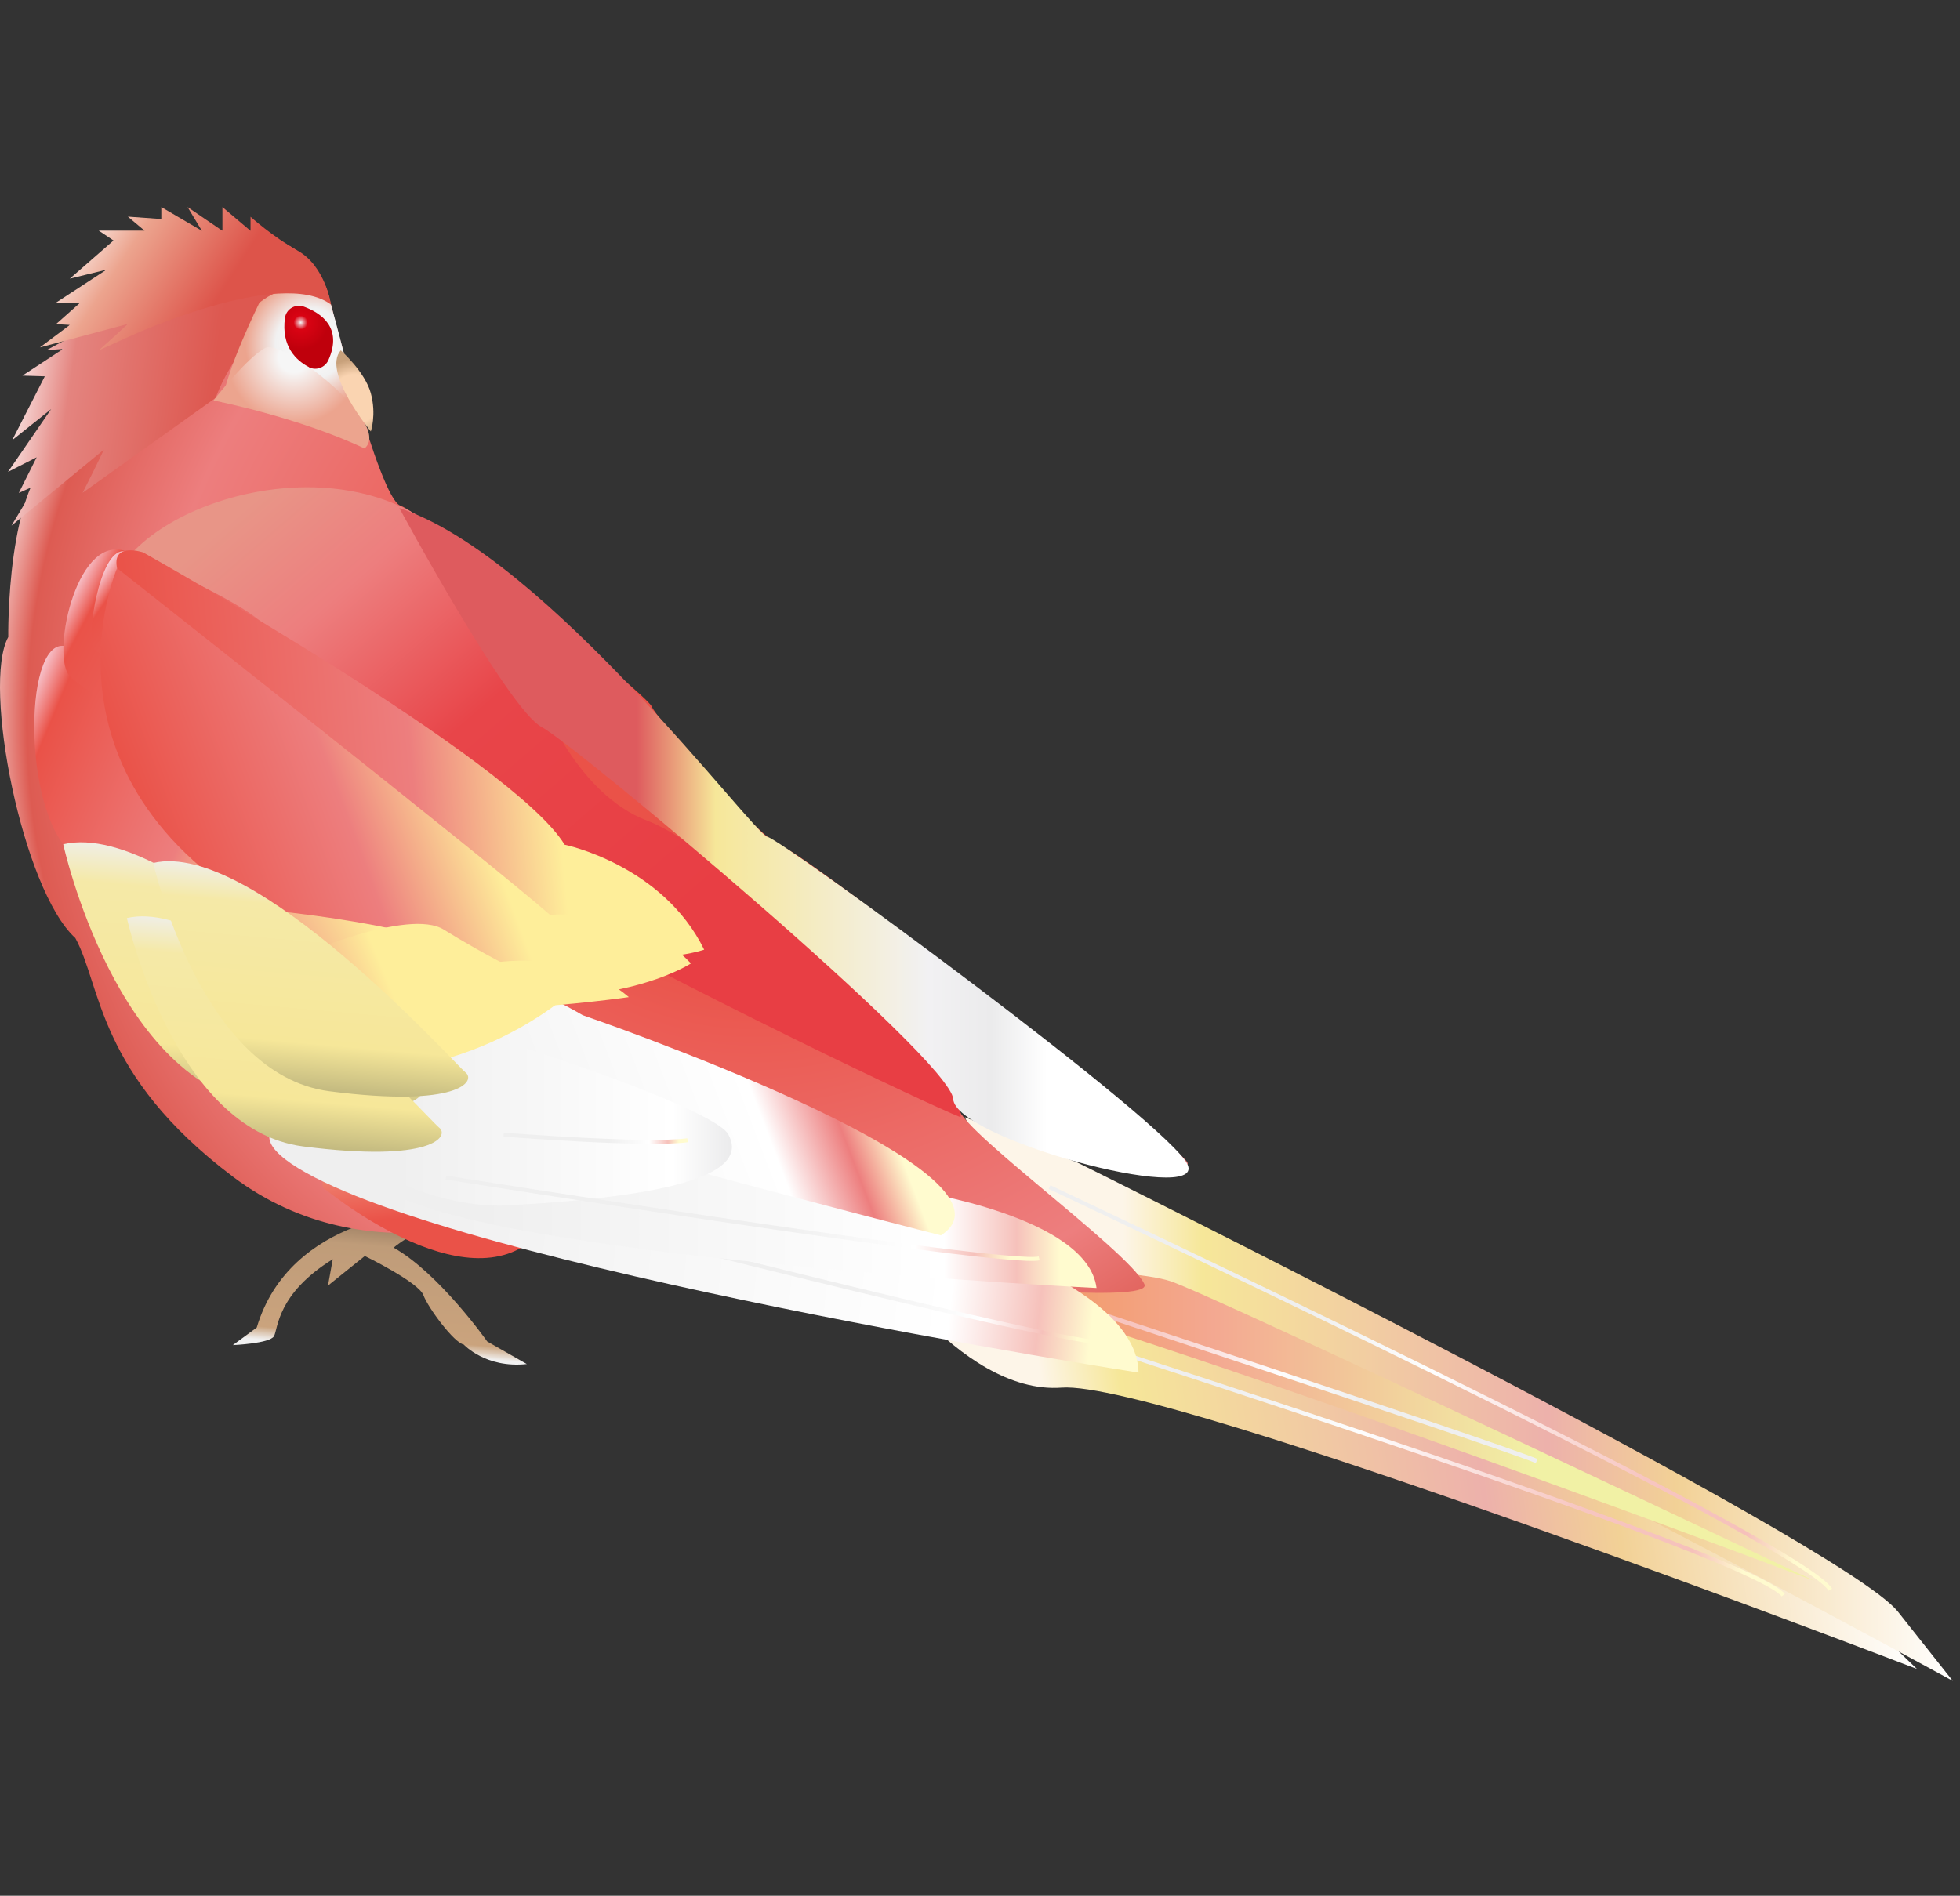<svg width="246" height="238" viewBox="0 0 246 238" fill="none" xmlns="http://www.w3.org/2000/svg">
<rect x="0" y="0" width="246" height="238" fill="#333333" stroke="none"/>
<g clip-path="url(#clip0_289_97)">
<path d="M123.004 159.671C123.004 159.671 224.58 194.129 232.587 201.827L240.595 209.525C240.595 209.525 146.233 173.236 133.251 174.205C120.252 175.174 108.276 155.902 108.276 155.902L123.021 159.671H123.004Z" fill="url(#paint0_linear_289_97)"/>
<path d="M119.952 163.212C119.952 163.212 219.112 194.534 223.821 200.259" stroke="url(#paint1_linear_289_97)" stroke-width="0.5" stroke-miterlimit="10"/>
<path d="M135.227 145.948C135.227 145.948 231.3 193.618 238.196 202.32L245.092 211.023C245.092 211.023 156.427 162.49 143.411 161.715C130.412 160.94 121.099 140.258 121.099 140.258L135.209 145.948H135.227Z" fill="url(#paint2_linear_289_97)"/>
<path d="M131.734 149.031C131.734 149.031 225.832 193.265 229.73 199.572" stroke="url(#paint3_linear_289_97)" stroke-width="0.5" stroke-miterlimit="10"/>
<path d="M118.118 159.196C118.118 159.196 141.241 158.932 146.938 160.852C152.635 162.772 227.701 198.462 227.701 198.462C227.701 198.462 126.231 160.077 107.923 158.579L118.136 159.178L118.118 159.196Z" fill="url(#paint4_linear_289_97)"/>
<path d="M126.813 161.204C126.813 161.204 187.329 181.146 192.867 183.418" stroke="url(#paint5_linear_289_97)" stroke-width="0.56" stroke-miterlimit="10"/>
<path d="M53.423 152.114C53.423 152.114 36.455 152.502 32.222 166.665L29.224 168.867C29.224 168.867 33.88 168.673 34.392 167.74C34.903 166.806 34.744 162.437 41.764 158.086L41.164 161.398L45.785 157.681C45.785 157.681 52.523 160.957 53.141 162.596C53.758 164.234 56.986 168.568 58.203 168.797C58.203 168.797 60.972 171.809 66.122 171.245L61.148 168.409C61.148 168.409 55.133 159.865 49.419 156.641C49.913 156.113 53.811 153.382 56.051 154.246C58.291 155.109 53.44 152.114 53.44 152.114H53.423Z" fill="url(#paint6_linear_289_97)"/>
<path d="M7.335 56.582C7.335 56.582 3.437 34.103 21.146 29.893C38.854 25.683 41.253 37.098 41.253 37.098C41.253 37.098 47.549 62.589 50.266 63.487C52.982 64.386 81.184 87.181 81.784 88.678C82.384 90.176 95.295 105.467 98.293 106.365C101.292 107.263 147.838 143.553 149.037 145.948C150.236 148.344 123.215 137.546 120.517 138.743C117.818 139.941 141.841 157.029 143.64 161.239C145.439 165.45 69.191 156.148 66.492 151.938C66.492 151.938 46.385 160.64 29.259 147.745C12.15 134.85 12.75 123.752 9.452 117.763C2.838 111.755 -2.277 85.965 1.039 79.976C1.039 79.976 0.739 60.492 7.335 56.582Z" fill="url(#paint7_radial_289_97)"/>
<path d="M40.547 149.084C40.547 149.084 58.485 164.075 67.462 155.074C76.44 146.072 62.312 138.426 57.515 140.611C52.717 142.795 39.507 144.293 40.547 149.084Z" fill="url(#paint8_linear_289_97)"/>
<path d="M120.57 140.241C121.575 135.819 91.873 107.052 81.237 103.035C72.419 99.688 68.062 88.079 68.062 88.079C68.062 88.079 68.909 80.61 55.963 67.363C42.717 55.12 17.336 63.064 13.932 73.687C10.545 89.33 120.587 140.769 120.587 140.241H120.57Z" fill="url(#paint9_linear_289_97)"/>
<path d="M23.721 87.868C23.721 87.868 45.715 100.464 46.05 103.458C46.385 106.453 62.047 118.45 61.042 120.845C60.037 123.241 50.706 127.434 37.055 120.845C23.403 114.257 15.607 107.651 15.607 107.651C15.607 107.651 8.393 82.46 23.721 87.868Z" fill="url(#paint10_linear_289_97)"/>
<path d="M9.787 82.072C9.787 82.072 48.519 117.463 45.521 124.651C45.521 124.651 13.702 113.552 7.988 106.065C2.273 98.579 3.455 76.118 9.787 82.072Z" fill="url(#paint11_linear_289_97)"/>
<path d="M16.101 69.336C16.101 69.336 32.91 76.382 33.809 79.377C34.709 82.372 44.322 97.962 41.623 100.058C38.924 102.155 10.739 87.657 8.605 84.697C6.471 81.737 9.769 66.482 16.119 69.336H16.101Z" fill="url(#paint12_linear_289_97)"/>
<path d="M29.612 76.382C29.612 76.382 38.625 86.282 35.309 88.079C31.993 89.876 12.186 83.341 11.586 81.086C10.986 78.831 12.785 67.838 16.084 69.336C19.382 70.833 29.594 76.382 29.594 76.382H29.612Z" fill="url(#paint13_linear_289_97)"/>
<path d="M17.971 69.353C17.971 69.353 64.446 95.443 70.866 106.048C70.866 106.048 83.16 108.567 88.381 119.225C88.381 119.225 64.799 127.61 34.215 96.059C3.631 64.509 17.971 69.353 17.971 69.353Z" fill="url(#paint14_linear_289_97)"/>
<path d="M14.708 71.344C14.708 71.344 61.395 108.144 69.032 114.856C69.032 114.856 80.109 113.887 86.723 120.951C86.723 120.951 68.115 133.106 35.52 115.807C2.926 98.508 14.69 71.344 14.69 71.344H14.708Z" fill="url(#paint15_linear_289_97)"/>
<path d="M113.62 151.374C113.62 151.374 70.126 146.389 61.448 142.795L113.62 151.374Z" fill="url(#paint16_linear_289_97)"/>
<path d="M116.566 154.14C116.566 154.14 142.723 160.94 142.899 172.32C142.899 172.32 57.656 159.072 37.425 146.653C17.195 134.251 86.934 136.77 116.566 154.14Z" fill="url(#paint17_linear_289_97)"/>
<path d="M65.663 151.445C65.663 151.445 134.415 169.149 138.842 168.55" stroke="url(#paint18_linear_289_97)" stroke-width="0.5" stroke-miterlimit="10"/>
<path d="M114.696 149.489C114.696 149.489 136.514 152.695 137.625 161.697C137.625 161.697 67.304 158.297 49.825 150.159C32.346 142.02 89.157 138.197 114.696 149.489Z" fill="url(#paint19_linear_289_97)"/>
<path d="M73.142 127.451C73.142 127.451 130.429 147.076 118.1 155.091C118.1 155.091 50.601 137.845 45.592 134.392C40.582 130.939 51.306 114.662 73.142 127.451Z" fill="url(#paint20_linear_289_97)"/>
<path d="M18.147 123.136C18.147 123.136 42.611 152.502 63.847 151.321C85.082 150.141 94.095 147.27 91.397 142.39C88.698 137.51 26.843 117.71 18.147 123.118V123.136Z" fill="url(#paint21_linear_289_97)"/>
<path d="M24.144 113.447C24.144 113.447 53.105 115.032 61.43 120.951C61.43 120.951 71.484 118.837 78.927 125.179C78.927 125.179 52.065 129.16 30.67 125.39C12.432 122.184 24.126 113.447 24.126 113.447H24.144Z" fill="url(#paint22_linear_289_97)"/>
<path d="M37.566 119.982C37.566 119.982 51.324 113.975 55.698 116.706C60.072 119.436 69.79 124.844 72.119 124.193C72.119 124.193 58.661 137.211 37.884 134.11C17.107 131.01 32.222 121.973 37.549 119.965L37.566 119.982Z" fill="url(#paint23_linear_289_97)"/>
<path d="M7.935 105.995C7.935 105.995 14.584 136.348 33.21 138.761C51.818 141.157 54.216 137.264 52.717 136.066C51.218 134.868 22.292 102.613 7.935 105.995Z" fill="url(#paint24_linear_289_97)"/>
<path d="M15.925 115.261C15.925 115.261 21.745 141.826 38.042 143.923C54.34 146.019 56.439 142.619 55.116 141.562C53.793 140.505 28.5 112.302 15.925 115.261Z" fill="url(#paint25_linear_289_97)"/>
<path d="M19.241 108.338C19.241 108.338 25.061 134.903 41.358 136.999C57.656 139.096 59.755 135.696 58.432 134.639C57.109 133.582 31.816 105.378 19.241 108.338Z" fill="url(#paint26_linear_289_97)"/>
<path d="M50.124 63.787C50.124 63.787 63.776 89.066 67.974 91.268C72.172 93.47 119.353 132.983 119.635 137.968C119.917 142.954 151.206 151.339 149.072 146.248C146.938 141.157 97.958 105.255 96.318 105.061C94.677 104.868 68.609 69.794 50.124 63.787Z" fill="url(#paint27_linear_289_97)"/>
<path d="M41.323 38.402C41.323 38.402 38.431 34.42 33.933 34.632C29.435 34.843 24.514 33.927 24.514 33.927L25.396 35.654L19.735 34.879L21.216 37.785L14.549 37.521L18.165 39.335L10.633 39.512L11.392 40.974L5.818 43.968L7.917 43.81L2.82 47.157L5.624 47.245L1.532 55.261L6.418 51.367L1.003 59.242L4.601 57.41L2.361 61.884L4.46 60.95L1.444 65.989L9.028 59.753L13.05 56.441L11.745 59.136L10.369 61.867L27.072 49.94C27.072 49.94 31.375 37.539 41.323 38.384V38.402Z" fill="url(#paint28_linear_289_97)"/>
<path d="M41.553 38.261C41.553 38.261 37.954 33.804 32.557 37.997C32.557 37.997 28.165 46.928 27.919 50.592C27.919 50.592 32.839 42.964 34.444 44.004C36.05 45.043 44.145 51.825 44.604 51.403C45.062 50.98 41.553 38.279 41.553 38.279V38.261Z" fill="url(#paint29_radial_289_97)"/>
<path d="M26.807 50.275C26.807 50.275 37.513 52.389 45.75 56.3C49.366 53.27 35.591 42.559 33.333 43.669C31.076 44.779 26.807 50.258 26.807 50.258V50.275Z" fill="url(#paint30_radial_289_97)"/>
<path d="M38.766 46.082C37.231 45.29 35.273 43.546 35.767 39.899C35.926 38.772 37.108 38.102 38.166 38.508C40.265 39.283 43.052 41.115 41.217 45.219C40.794 46.153 39.665 46.576 38.766 46.1V46.082Z" fill="url(#paint31_radial_289_97)"/>
<path d="M42.77 43.986C42.77 43.986 45.821 46.681 46.544 49.377C47.267 52.072 46.544 54.168 46.544 54.168C46.544 54.168 40.371 46.681 42.77 43.986Z" fill="url(#paint32_radial_289_97)"/>
<path d="M41.552 38.261C41.552 38.261 40.847 33.381 37.319 31.443C34.25 29.735 31.446 27.215 31.446 27.215V28.977L27.918 26V28.977L23.544 26L25.343 28.977L20.246 26V27.497L16.048 27.198L18.147 28.959H12.397L14.249 30.193L8.764 34.984L13.367 33.857L7.035 37.997H10.069L7.035 40.692L8.764 40.798L5.007 43.616L12.221 41.696L16.048 40.674L14.249 42.33L12.397 43.986L16.048 42.33C16.048 42.33 35.168 33.452 41.552 38.243V38.261Z" fill="url(#paint33_linear_289_97)"/>
<path d="M55.962 147.833C55.962 147.833 126.09 159.002 130.429 157.98" stroke="url(#paint34_linear_289_97)" stroke-width="0.5" stroke-miterlimit="10"/>
<path d="M63.212 142.443C63.212 142.443 81.22 143.87 86.299 143.147" stroke="url(#paint35_linear_289_97)" stroke-width="0.5" stroke-miterlimit="10"/>
</g>
<defs>
<linearGradient id="paint0_linear_289_97" x1="112.965" y1="190.976" x2="235.847" y2="174.429" gradientUnits="userSpaceOnUse">
<stop offset="0.16" stop-color="#FDF5E8"/>
<stop offset="0.24" stop-color="#F6E799"/>
<stop offset="0.59" stop-color="#EDB1AB"/>
<stop offset="0.72" stop-color="#F2D196"/>
<stop offset="1" stop-color="white"/>
</linearGradient>
<linearGradient id="paint1_linear_289_97" x1="123.125" y1="188.189" x2="220.784" y2="175.038" gradientUnits="userSpaceOnUse">
<stop offset="0.33" stop-color="#EFEFEF"/>
<stop offset="0.49" stop-color="#FEFEFE"/>
<stop offset="0.76" stop-color="#F7C5C0"/>
<stop offset="0.89" stop-color="#F6C1BB"/>
<stop offset="0.95" stop-color="#FFFBCF"/>
</linearGradient>
<linearGradient id="paint2_linear_289_97" x1="121.116" y1="175.632" x2="245.11" y2="175.632" gradientUnits="userSpaceOnUse">
<stop offset="0.16" stop-color="#FDF5E8"/>
<stop offset="0.24" stop-color="#F6E799"/>
<stop offset="0.59" stop-color="#EDB1AB"/>
<stop offset="0.72" stop-color="#F2D196"/>
<stop offset="1" stop-color="white"/>
</linearGradient>
<linearGradient id="paint3_linear_289_97" x1="131.54" y1="174.222" x2="230.1" y2="174.222" gradientUnits="userSpaceOnUse">
<stop offset="0.33" stop-color="#EFEFEF"/>
<stop offset="0.49" stop-color="#FEFEFE"/>
<stop offset="0.76" stop-color="#F7C5C0"/>
<stop offset="0.89" stop-color="#F6C1BB"/>
<stop offset="0.95" stop-color="#FFFBCF"/>
</linearGradient>
<linearGradient id="paint4_linear_289_97" x1="107.906" y1="178.521" x2="227.701" y2="178.521" gradientUnits="userSpaceOnUse">
<stop offset="0.13" stop-color="#F29558"/>
<stop offset="0.37" stop-color="#F3A891"/>
<stop offset="0.71" stop-color="#F1F1A5"/>
</linearGradient>
<linearGradient id="paint5_linear_289_97" x1="126.672" y1="172.302" x2="193.061" y2="172.302" gradientUnits="userSpaceOnUse">
<stop offset="0.05" stop-color="#FFFBCF"/>
<stop offset="0.11" stop-color="#F6C1BB"/>
<stop offset="0.24" stop-color="#F7C5C0"/>
<stop offset="0.51" stop-color="#FEFEFE"/>
<stop offset="0.67" stop-color="#EFEFEF"/>
</linearGradient>
<linearGradient id="paint6_linear_289_97" x1="49.77" y1="146.074" x2="47.727" y2="169.475" gradientUnits="userSpaceOnUse">
<stop offset="0.1" stop-color="#604D3E"/>
<stop offset="0.45" stop-color="#BF9C79"/>
<stop offset="0.93" stop-color="#CAA37D"/>
<stop offset="1" stop-color="#F1F1F1"/>
</linearGradient>
<radialGradient id="paint7_radial_289_97" cx="0" cy="0" r="1" gradientUnits="userSpaceOnUse" gradientTransform="translate(94.66 90.616) scale(99.336 99.214)">
<stop offset="0.3" stop-color="#EA5248"/>
<stop offset="0.76" stop-color="#ED7E7E"/>
<stop offset="0.92" stop-color="#DD5B52"/>
<stop offset="1" stop-color="white"/>
</radialGradient>
<linearGradient id="paint8_linear_289_97" x1="54.481" y1="140.805" x2="56.628" y2="158.492" gradientUnits="userSpaceOnUse">
<stop stop-color="#F3A891"/>
<stop offset="0.65" stop-color="#EA5248"/>
</linearGradient>
<linearGradient id="paint9_linear_289_97" x1="29.982" y1="64.439" x2="79.352" y2="121.557" gradientUnits="userSpaceOnUse">
<stop stop-color="#E89587"/>
<stop offset="0.21" stop-color="#ED7E7E"/>
<stop offset="0.51" stop-color="#E84549"/>
<stop offset="1" stop-color="#E83E44"/>
</linearGradient>
<linearGradient id="paint10_linear_289_97" x1="13.914" y1="105.748" x2="61.095" y2="105.748" gradientUnits="userSpaceOnUse">
<stop stop-color="#FADEEB"/>
<stop offset="0.07" stop-color="#EA5248"/>
<stop offset="0.63" stop-color="#ED7E7E"/>
<stop offset="0.94" stop-color="#FEEE9A"/>
</linearGradient>
<linearGradient id="paint11_linear_289_97" x1="0.774" y1="92.219" x2="38.946" y2="108.177" gradientUnits="userSpaceOnUse">
<stop stop-color="#FADEEB"/>
<stop offset="0.11" stop-color="#EA5248"/>
<stop offset="0.61" stop-color="#ED7E7E"/>
<stop offset="0.88" stop-color="#FEEE9A"/>
</linearGradient>
<linearGradient id="paint12_linear_289_97" x1="7.882" y1="74.885" x2="46.03" y2="95.059" gradientUnits="userSpaceOnUse">
<stop stop-color="#FADEEB"/>
<stop offset="0.09" stop-color="#EA5248"/>
<stop offset="0.77" stop-color="#ED7E7E"/>
<stop offset="0.98" stop-color="#F6E799"/>
</linearGradient>
<linearGradient id="paint13_linear_289_97" x1="11.709" y1="72.806" x2="37.246" y2="90.293" gradientUnits="userSpaceOnUse">
<stop stop-color="#FADEEB"/>
<stop offset="0.09" stop-color="#EA5248"/>
<stop offset="0.77" stop-color="#ED7E7E"/>
<stop offset="1" stop-color="#F6E799"/>
</linearGradient>
<linearGradient id="paint14_linear_289_97" x1="17.121" y1="97.663" x2="85.748" y2="91.229" gradientUnits="userSpaceOnUse">
<stop stop-color="#EA5248"/>
<stop offset="0.5" stop-color="#ED7E7E"/>
<stop offset="0.76" stop-color="#FEEE9A"/>
</linearGradient>
<linearGradient id="paint15_linear_289_97" x1="18.598" y1="105.634" x2="73.085" y2="85.454" gradientUnits="userSpaceOnUse">
<stop stop-color="#EA5248"/>
<stop offset="0.42" stop-color="#ED7E7E"/>
<stop offset="0.69" stop-color="#FEEE9A"/>
</linearGradient>
<linearGradient id="paint16_linear_289_97" x1="59.437" y1="157.769" x2="108.755" y2="138.967" gradientUnits="userSpaceOnUse">
<stop offset="0.15" stop-color="#EFEFEF"/>
<stop offset="0.75" stop-color="white"/>
<stop offset="0.87" stop-color="#ED7E7E"/>
<stop offset="0.95" stop-color="#FFFBCF"/>
</linearGradient>
<linearGradient id="paint17_linear_289_97" x1="31.891" y1="148.616" x2="143.303" y2="160.359" gradientUnits="userSpaceOnUse">
<stop offset="0.15" stop-color="#EFEFEF"/>
<stop offset="0.79" stop-color="white"/>
<stop offset="0.89" stop-color="#F6C1BB"/>
<stop offset="0.95" stop-color="#FFFBCF"/>
</linearGradient>
<linearGradient id="paint18_linear_289_97" x1="65.099" y1="156.524" x2="139.409" y2="163.557" gradientUnits="userSpaceOnUse">
<stop offset="0.57" stop-color="#EFEFEF"/>
<stop offset="0.79" stop-color="white"/>
<stop offset="0.89" stop-color="#F6C1BB"/>
<stop offset="0.95" stop-color="#FFFBCF"/>
</linearGradient>
<linearGradient id="paint19_linear_289_97" x1="46.544" y1="152.079" x2="137.625" y2="152.079" gradientUnits="userSpaceOnUse">
<stop offset="0.15" stop-color="#EFEFEF"/>
<stop offset="0.79" stop-color="white"/>
<stop offset="0.89" stop-color="#F6C1BB"/>
<stop offset="0.95" stop-color="#FFFBCF"/>
</linearGradient>
<linearGradient id="paint20_linear_289_97" x1="42.39" y1="155.557" x2="111.054" y2="129.375" gradientUnits="userSpaceOnUse">
<stop offset="0.15" stop-color="#EFEFEF"/>
<stop offset="0.75" stop-color="white"/>
<stop offset="0.87" stop-color="#ED7E7E"/>
<stop offset="0.95" stop-color="#FFFBCF"/>
</linearGradient>
<linearGradient id="paint21_linear_289_97" x1="18.147" y1="136.788" x2="91.855" y2="136.788" gradientUnits="userSpaceOnUse">
<stop offset="0.43" stop-color="#EFEFEF"/>
<stop offset="0.9" stop-color="white"/>
<stop offset="1" stop-color="#EBEBEC"/>
</linearGradient>
<linearGradient id="paint22_linear_289_97" x1="24.661" y1="127.178" x2="67.329" y2="103.468" gradientUnits="userSpaceOnUse">
<stop stop-color="#EA5248"/>
<stop offset="0.16" stop-color="#ED7E7E"/>
<stop offset="0.51" stop-color="#FEEE9A"/>
</linearGradient>
<linearGradient id="paint23_linear_289_97" x1="29.197" y1="133.854" x2="69.261" y2="117.263" gradientUnits="userSpaceOnUse">
<stop stop-color="#EA5248"/>
<stop offset="0.16" stop-color="#ED7E7E"/>
<stop offset="0.51" stop-color="#FEEE9A"/>
</linearGradient>
<linearGradient id="paint24_linear_289_97" x1="31.816" y1="106.77" x2="28.632" y2="142.532" gradientUnits="userSpaceOnUse">
<stop stop-color="#EFEFEF"/>
<stop offset="0.16" stop-color="#F5E9A7"/>
<stop offset="0.7" stop-color="#F6E799"/>
<stop offset="1" stop-color="#A39D70"/>
</linearGradient>
<linearGradient id="paint25_linear_289_97" x1="36.825" y1="115.948" x2="34.045" y2="147.235" gradientUnits="userSpaceOnUse">
<stop stop-color="#EFEFEF"/>
<stop offset="0.16" stop-color="#F5E9A7"/>
<stop offset="0.7" stop-color="#F6E799"/>
<stop offset="1" stop-color="#A39D70"/>
</linearGradient>
<linearGradient id="paint26_linear_289_97" x1="40.142" y1="109.025" x2="37.361" y2="140.312" gradientUnits="userSpaceOnUse">
<stop stop-color="#EFEFEF"/>
<stop offset="0.16" stop-color="#F5E9A7"/>
<stop offset="0.7" stop-color="#F6E799"/>
<stop offset="1" stop-color="#A39D70"/>
</linearGradient>
<linearGradient id="paint27_linear_289_97" x1="46.227" y1="105.801" x2="145.28" y2="105.801" gradientUnits="userSpaceOnUse">
<stop offset="0.34" stop-color="#DE5B5E"/>
<stop offset="0.44" stop-color="#F6E799"/>
<stop offset="0.71" stop-color="#F2F1F3"/>
<stop offset="0.79" stop-color="#EBEBEC"/>
<stop offset="0.86" stop-color="white"/>
</linearGradient>
<linearGradient id="paint28_linear_289_97" x1="-6.093" y1="51.174" x2="31.211" y2="56.581" gradientUnits="userSpaceOnUse">
<stop offset="0.15" stop-color="white"/>
<stop offset="0.38" stop-color="#E4847F"/>
<stop offset="0.85" stop-color="#DD5850"/>
</linearGradient>
<radialGradient id="paint29_radial_289_97" cx="0" cy="0" r="1" gradientUnits="userSpaceOnUse" gradientTransform="translate(39.03 43.141) scale(11.129 11.116)">
<stop stop-color="white"/>
<stop offset="0.4" stop-color="#F1F1F1"/>
<stop offset="0.74" stop-color="#ECA48E"/>
</radialGradient>
<radialGradient id="paint30_radial_289_97" cx="0" cy="0" r="1" gradientUnits="userSpaceOnUse" gradientTransform="translate(36.879 44.849) scale(12.717 12.701)">
<stop offset="0.15" stop-color="#F6F6F6"/>
<stop offset="0.66" stop-color="#ECA48E"/>
</radialGradient>
<radialGradient id="paint31_radial_289_97" cx="0" cy="0" r="1" gradientUnits="userSpaceOnUse" gradientTransform="translate(37.743 40.498) scale(3.528 3.523)">
<stop stop-color="#F2F1F3"/>
<stop offset="0.25" stop-color="#D90313"/>
<stop offset="0.97" stop-color="#BF000C"/>
</radialGradient>
<radialGradient id="paint32_radial_289_97" cx="0" cy="0" r="1" gradientUnits="userSpaceOnUse" gradientTransform="translate(44.533 50.099) scale(4.991 4.985)">
<stop offset="0.62" stop-color="#FAD4B1"/>
<stop offset="1" stop-color="#C8A17B"/>
</radialGradient>
<linearGradient id="paint33_linear_289_97" x1="6.065" y1="27.568" x2="30.159" y2="43.132" gradientUnits="userSpaceOnUse">
<stop offset="0.08" stop-color="white"/>
<stop offset="0.37" stop-color="#ECA48E"/>
<stop offset="0.81" stop-color="#DD544A"/>
</linearGradient>
<linearGradient id="paint34_linear_289_97" x1="55.892" y1="152.924" x2="130.517" y2="152.924" gradientUnits="userSpaceOnUse">
<stop offset="0.57" stop-color="#EFEFEF"/>
<stop offset="0.79" stop-color="white"/>
<stop offset="0.89" stop-color="#F6C1BB"/>
<stop offset="0.95" stop-color="#FFFBCF"/>
</linearGradient>
<linearGradient id="paint35_linear_289_97" x1="63.176" y1="142.883" x2="86.37" y2="142.883" gradientUnits="userSpaceOnUse">
<stop offset="0.57" stop-color="#EFEFEF"/>
<stop offset="0.79" stop-color="white"/>
<stop offset="0.89" stop-color="#F6C1BB"/>
<stop offset="0.95" stop-color="#FFFBCF"/>
</linearGradient>
<clipPath id="clip0_289_97">
<rect width="245.092" height="237.023" fill="white"/>
</clipPath>
</defs>
</svg>
